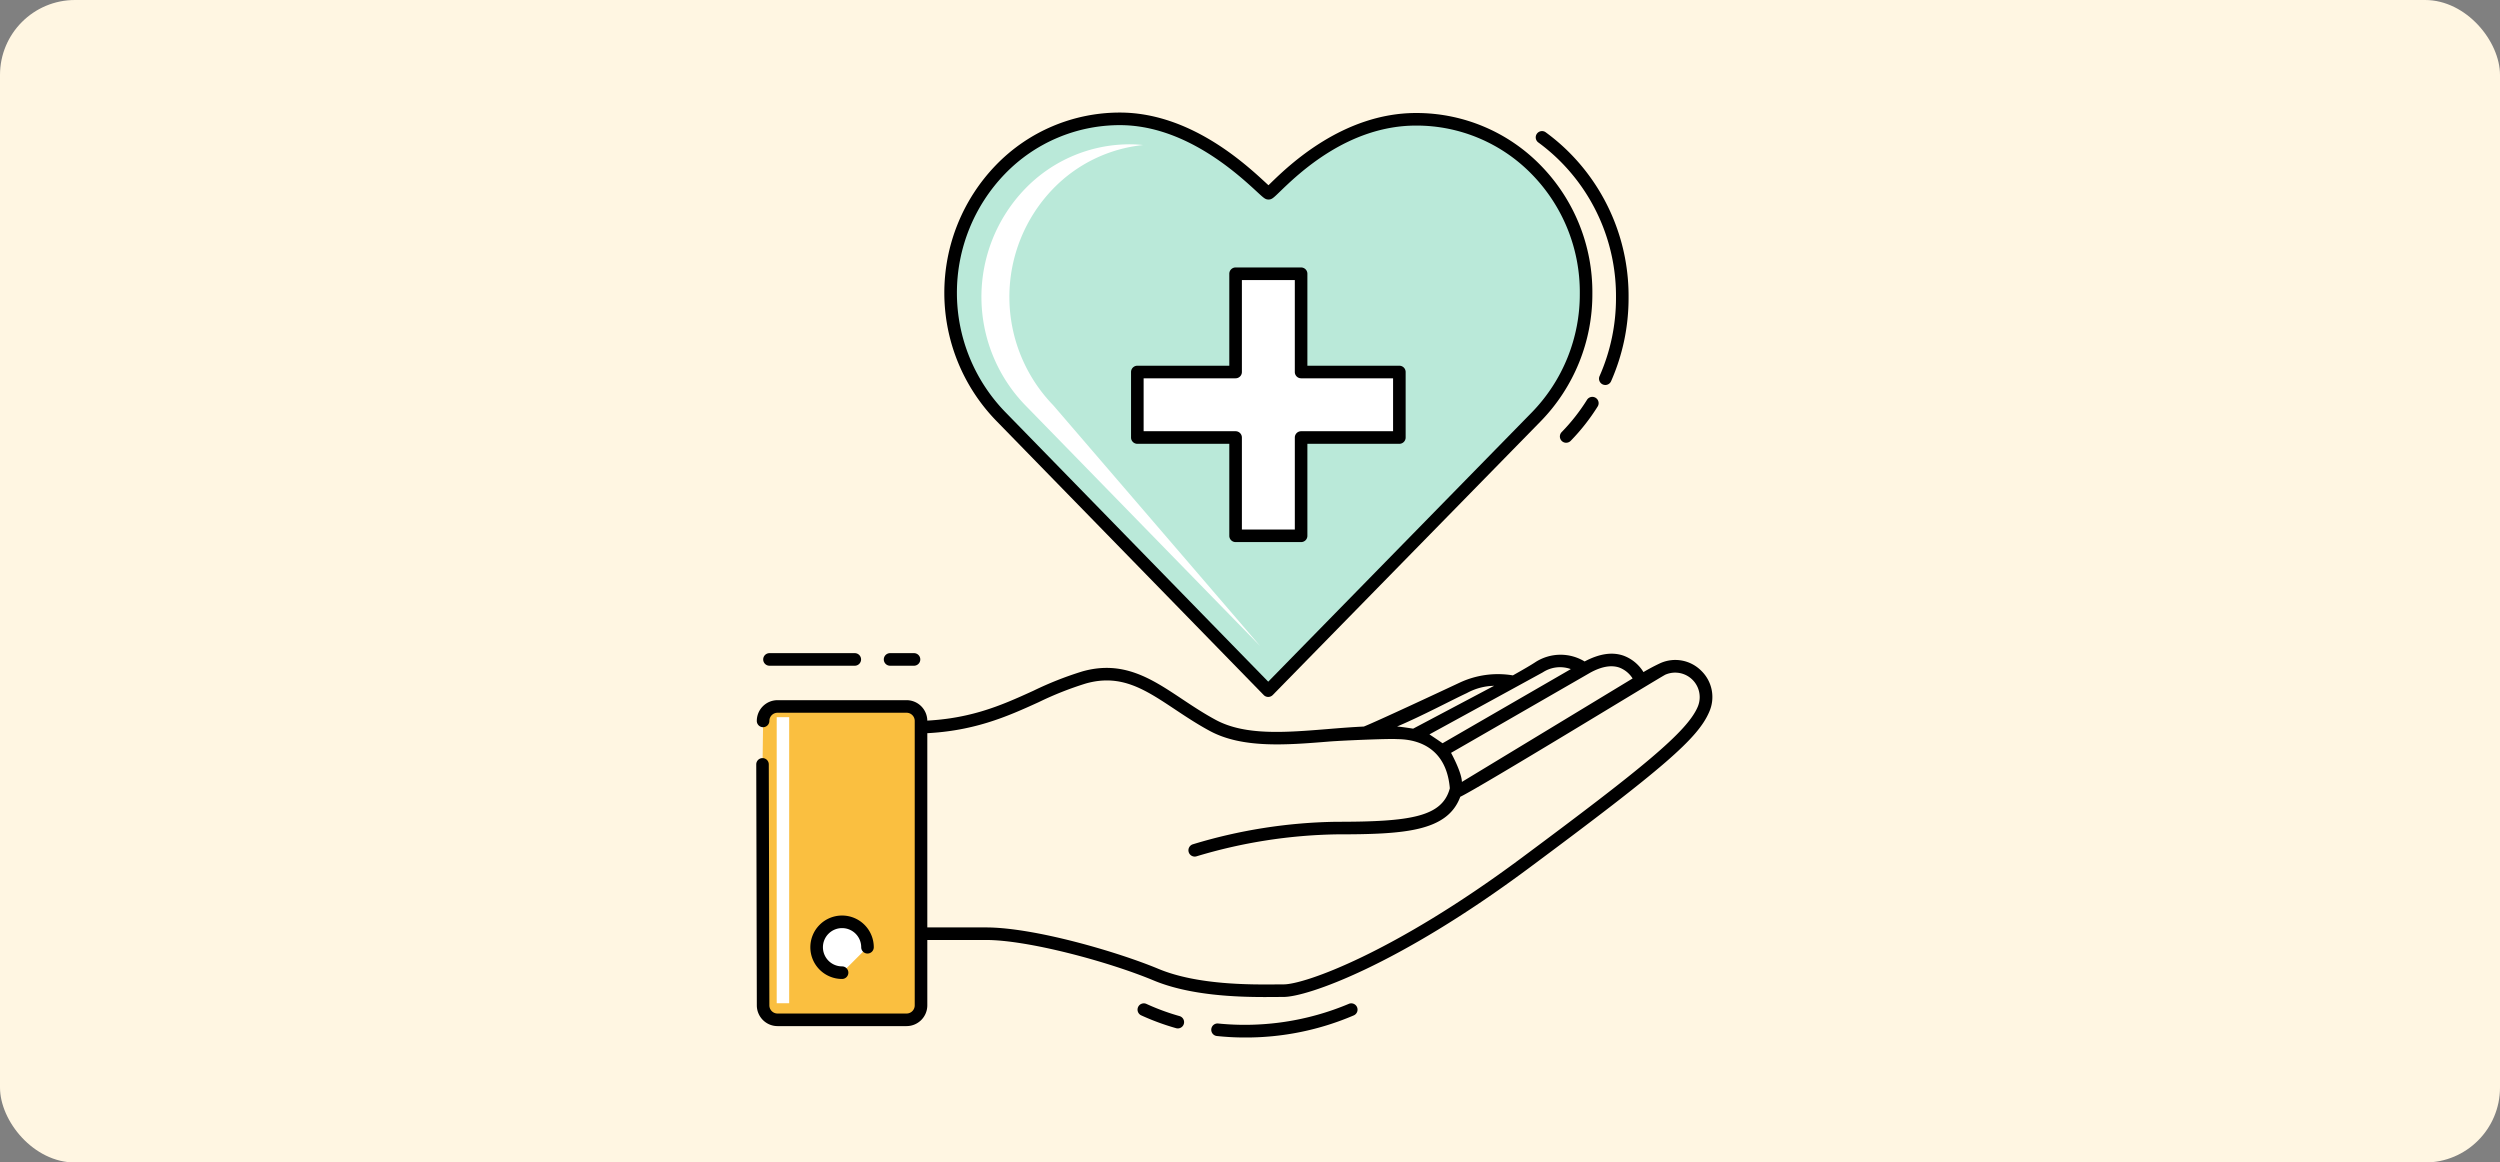 <svg xmlns="http://www.w3.org/2000/svg" width="400" height="186" viewBox="0 0 400 186">
  <rect x="0" y="0" width="400" height="186" fill="#808080" stroke="none"/>
  <g id="Grupo_1043377" data-name="Grupo 1043377" transform="translate(-1020 -15874)">
    <rect id="Rectángulo_355768" data-name="Rectángulo 355768" width="400" height="186" rx="12" transform="translate(1020 15874)" fill="#fff6e2"/>
    <g id="cuidado-de-la-salud" transform="translate(1137 15886.51)">
      <g id="Grupo_1043376" data-name="Grupo 1043376" transform="translate(4 5.5)">
        <g id="Grupo_1043371" data-name="Grupo 1043371" transform="translate(0 86.494)">
          <g id="Grupo_1043370" data-name="Grupo 1043370">
            <g id="Grupo_1043365" data-name="Grupo 1043365" transform="translate(132.503 2.486)">
              <path id="Trazado_772519" data-name="Trazado 772519" d="M83.692,59.017l0,0" transform="translate(-83.687 -59.012)" fill="#fff"/>
            </g>
            <path id="Trazado_772520" data-name="Trazado 772520" d="M145.671,60.328a5.858,5.858,0,0,0-6.565-1.249,30.578,30.578,0,0,0-2.71,1.433,6.3,6.3,0,0,0-3.206-2.632c-1.794-.62-3.846-.316-6.209.933a7.427,7.427,0,0,0-7.8.06c-.673.451-1.924,1.186-3.678,2.167a14.452,14.452,0,0,0-8.477,1.146c-3.257,1.526-13.04,6.1-15.364,7.04-1.9.088-3.833.241-5.752.4-6.808.554-13.236,1.076-17.942-1.46-1.954-1.051-3.715-2.223-5.419-3.356-4.844-3.223-9.42-6.269-15.978-4.391a54.951,54.951,0,0,0-7.782,3.078c-5.226,2.381-10.63,4.844-19.367,4.844a1.006,1.006,0,0,0-1.006,1.006V102.37a1.006,1.006,0,0,0,1.006,1.006H31.22c6.635,0,19.453,3.414,26.811,6.478,5.762,2.4,13.191,2.651,17.81,2.651.685,0,2.98-.017,2.98-.017,3.748,0,18.243-5.015,39.111-20.516,21.746-16.156,27.165-20.845,28.983-25.087a5.848,5.848,0,0,0-1.244-6.558ZM107.346,78.085c-.027-1.54-1.708-4.606-1.738-4.649L127.894,60.6c1.8-.981,3.357-1.252,4.638-.811a4.32,4.32,0,0,1,2.127,1.743ZM120.3,60.549a5.038,5.038,0,0,1,4.475-.514L104.249,71.9c-.076-.068-2.007-1.372-2.1-1.418ZM99.538,69.568c-.219-.05-2.02-.313-2.494-.341l-.086,0c4-1.689,8.652-4.179,11.191-5.361a9.428,9.428,0,0,1,4.345-1.157Zm45.527-3.47c-1.718,4-8.918,9.839-28.334,24.264-20.265,15.052-34.518,20.118-37.91,20.118l-1.144.007c-4.107.033-12.639.11-18.873-2.484-6.676-2.782-19.977-6.635-27.584-6.635H20.432V70.341c8.6-.186,14.217-2.747,19.2-5.015a53.385,53.385,0,0,1,7.5-2.975c5.665-1.613,9.478.92,14.31,4.132,1.743,1.157,3.543,2.356,5.579,3.452,5.228,2.817,12.26,2.246,19.061,1.694,1.954-.158,9.386-.482,10.848-.394.89.052,7.8-.226,8.485,7.868-1.214,4.608-6.37,5.361-18.141,5.361a82.778,82.778,0,0,0-22.99,3.607,1.006,1.006,0,0,0,.313,1.962,1.023,1.023,0,0,0,.313-.05A82.172,82.172,0,0,1,87.27,86.477c10.841,0,17.747-.431,19.817-6.014,3.008-1.408,32.222-19.282,32.81-19.535a3.925,3.925,0,0,1,5.168,5.17Z" transform="translate(5.558 -57.483)"/>
            <g id="Grupo_1043366" data-name="Grupo 1043366" transform="translate(0 7.524)">
              <path id="Trazado_772521" data-name="Trazado 772521" d="M4.605,71.915,4.7,110.472a2.318,2.318,0,0,0,2.311,2.311H27.651a2.318,2.318,0,0,0,2.311-2.311V64.958a2.318,2.318,0,0,0-2.311-2.311H7.008A2.318,2.318,0,0,0,4.7,64.958" transform="translate(-3.599 -61.641)" fill="#fabf40"/>
              <path id="Trazado_772522" data-name="Trazado 772522" d="M28.051,114.191H7.409a3.321,3.321,0,0,1-3.317-3.317L4,72.32A1.009,1.009,0,0,1,5,71.31h0a1.007,1.007,0,0,1,1.006,1L6.1,110.872a1.307,1.307,0,0,0,1.305,1.307H28.051a1.306,1.306,0,0,0,1.305-1.305V65.359a1.306,1.306,0,0,0-1.305-1.305H7.409A1.306,1.306,0,0,0,6.1,65.359a1.006,1.006,0,1,1-2.012,0,3.321,3.321,0,0,1,3.317-3.317H28.051a3.323,3.323,0,0,1,3.319,3.317v45.514a3.321,3.321,0,0,1-3.319,3.317Z" transform="translate(-4 -62.042)"/>
            </g>
            <g id="Grupo_1043367" data-name="Grupo 1043367" transform="translate(8.655 41.981)">
              <path id="Trazado_772523" data-name="Trazado 772523" d="M13.879,91.507a4.069,4.069,0,1,1,4.069-4.069" transform="translate(-8.804 -82.363)" fill="#fff"/>
              <path id="Trazado_772524" data-name="Trazado 772524" d="M14.28,92.914a5.075,5.075,0,1,1,5.075-5.075,1.006,1.006,0,1,1-2.012,0A3.062,3.062,0,1,0,14.28,90.9a1.007,1.007,0,0,1,0,2.014Z" transform="translate(-9.205 -82.764)"/>
            </g>
            <g id="Grupo_1043368" data-name="Grupo 1043368" transform="translate(60.996 56.027)">
              <path id="Trazado_772525" data-name="Trazado 772525" d="M47.143,95.229a.976.976,0,0,1-.274-.038,38.819,38.819,0,0,1-5.6-2.059,1.006,1.006,0,0,1,.838-1.829,36.617,36.617,0,0,0,5.3,1.95,1.006,1.006,0,0,1-.269,1.975Z" transform="translate(-40.683 -91.211)"/>
              <path id="Trazado_772526" data-name="Trazado 772526" d="M53.192,96.681a42.053,42.053,0,0,1-4.539-.243,1.007,1.007,0,0,1,.216-2,42.922,42.922,0,0,0,20.91-3.128,1.006,1.006,0,0,1,.866,1.816A43.763,43.763,0,0,1,53.192,96.681Z" transform="translate(-35.997 -91.212)"/>
            </g>
            <g id="Grupo_1043369" data-name="Grupo 1043369" transform="translate(1.112)">
              <path id="Trazado_772527" data-name="Trazado 772527" d="M19.322,59.529H5.675a1.006,1.006,0,1,1,0-2.012H19.322a1.006,1.006,0,1,1,0,2.012Z" transform="translate(-4.669 -57.517)"/>
              <path id="Trazado_772528" data-name="Trazado 772528" d="M21.106,59.529H17.28a1.006,1.006,0,1,1,0-2.012h3.826a1.006,1.006,0,0,1,0,2.012Z" transform="translate(3.023 -57.517)"/>
            </g>
          </g>
          <path id="Trazado_772529" data-name="Trazado 772529" d="M5.969,63.678H7.963v45.77H5.969Z" transform="translate(-2.695 -53.434)" fill="#fff"/>
        </g>
        <g id="Grupo_1043373" data-name="Grupo 1043373" transform="translate(30.092)">
          <g id="Grupo_1043372" data-name="Grupo 1043372">
            <path id="Trazado_772530" data-name="Trazado 772530" d="M49.777,6.105A26.561,26.561,0,0,0,30.65,14.236a28.394,28.394,0,0,0,.05,39.457S73.323,97.4,73.517,97.6l42.89-43.815a28.08,28.08,0,0,0,7.97-19.736,27.947,27.947,0,0,0-7.93-19.741A26.71,26.71,0,0,0,97.3,6.175C83.559,6.105,74.194,18.006,73.57,18.006s-10.687-11.9-23.793-11.9Z" transform="translate(-21.696 -5.099)" fill="#bae9d9"/>
            <path id="Trazado_772531" data-name="Trazado 772531" d="M73.918,99a1,1,0,0,1-.715-.3c-.195-.2-41.081-42.124-42.822-43.908a29.4,29.4,0,0,1-.05-40.862A27.56,27.56,0,0,1,50.18,5.5c11.154,0,19.957,8.109,23.271,11.162.175.161.353.326.509.467l.422-.411c2.853-2.762,11.52-11.147,23.2-11.147h.125a27.74,27.74,0,0,1,19.86,8.434,28.957,28.957,0,0,1,8.216,20.447,29.08,29.08,0,0,1-8.257,20.436c-1.744,1.783-42.709,43.632-42.894,43.818A1.015,1.015,0,0,1,73.918,99ZM50.178,7.512a25.566,25.566,0,0,0-18.407,7.827,27.392,27.392,0,0,0,.05,38.051c.394.4,36.528,37.458,42.1,43.168,5.61-5.73,42.169-43.078,42.169-43.078a27.084,27.084,0,0,0,7.684-19.034,26.956,26.956,0,0,0-7.644-19.037A25.743,25.743,0,0,0,97.7,7.582H97.58c-10.865,0-18.8,7.682-21.8,10.582-1.044,1.011-1.292,1.25-1.809,1.25s-.742-.219-1.886-1.274C68.93,15.234,60.548,7.512,50.178,7.512Z" transform="translate(-22.097 -5.5)"/>
          </g>
        </g>
        <g id="Grupo_1043374" data-name="Grupo 1043374" transform="translate(36.028 5.078)">
          <path id="Trazado_772532" data-name="Trazado 772532" d="M37.157,50.309a24.914,24.914,0,0,1-.043-34.619A23.357,23.357,0,0,1,51.547,8.672a19.456,19.456,0,0,0-2.125-.118,23.3,23.3,0,0,0-16.781,7.133,24.914,24.914,0,0,0,.043,34.619s37.4,38.349,37.568,38.522C70.275,88.806,37.157,50.309,37.157,50.309Z" transform="translate(-25.667 -8.554)" fill="#fff"/>
        </g>
        <g id="Grupo_1043375" data-name="Grupo 1043375" transform="translate(59.966 24.784)">
          <path id="Trazado_772533" data-name="Trazado 772533" d="M40.668,36.732H56.391V21.009H66.874V36.732H82.6V47.215H66.874V62.938H56.391V47.215H40.668Z" transform="translate(-39.662 -20.005)" fill="#fff"/>
          <path id="Trazado_772534" data-name="Trazado 772534" d="M67.273,64.344H56.791a1.006,1.006,0,0,1-1.006-1.006V48.621H41.069a1.006,1.006,0,0,1-1.006-1.006V37.133a1.006,1.006,0,0,1,1.006-1.006H55.785V21.411a1.006,1.006,0,0,1,1.006-1.006H67.273a1.006,1.006,0,0,1,1.006,1.006V36.127H82.995A1.006,1.006,0,0,1,84,37.133V47.615a1.006,1.006,0,0,1-1.006,1.006H68.279V63.338A1,1,0,0,1,67.273,64.344ZM57.8,62.331h8.469V47.613a1.006,1.006,0,0,1,1.006-1.006H81.989V38.139H67.273a1.006,1.006,0,0,1-1.006-1.006V22.417H57.8V37.133a1.006,1.006,0,0,1-1.006,1.006H42.077v8.469H56.792A1.006,1.006,0,0,1,57.8,47.613Z" transform="translate(-40.063 -20.405)"/>
        </g>
      </g>
      <path id="Trazado_772535" data-name="Trazado 772535" d="M90.15,47.916a1.008,1.008,0,0,1-.92-1.413,30.879,30.879,0,0,0,2.631-12.576A30.483,30.483,0,0,0,83.218,12.4,30.086,30.086,0,0,0,79.4,9.088,1.006,1.006,0,0,1,80.579,7.46a31.888,31.888,0,0,1,4.079,3.532A32.481,32.481,0,0,1,93.874,33.93a32.866,32.866,0,0,1-2.8,13.387,1,1,0,0,1-.921.6Z" transform="translate(49.698 1.171)"/>
      <path id="Trazado_772536" data-name="Trazado 772536" d="M82.335,40.21a1.006,1.006,0,0,1-.72-1.709,30.555,30.555,0,0,0,4.067-5.185,1.007,1.007,0,0,1,1.709,1.064,32.662,32.662,0,0,1-4.337,5.525,1,1,0,0,1-.72.3Z" transform="translate(51.253 18.123)"/>
    </g>
  </g>
</svg>
